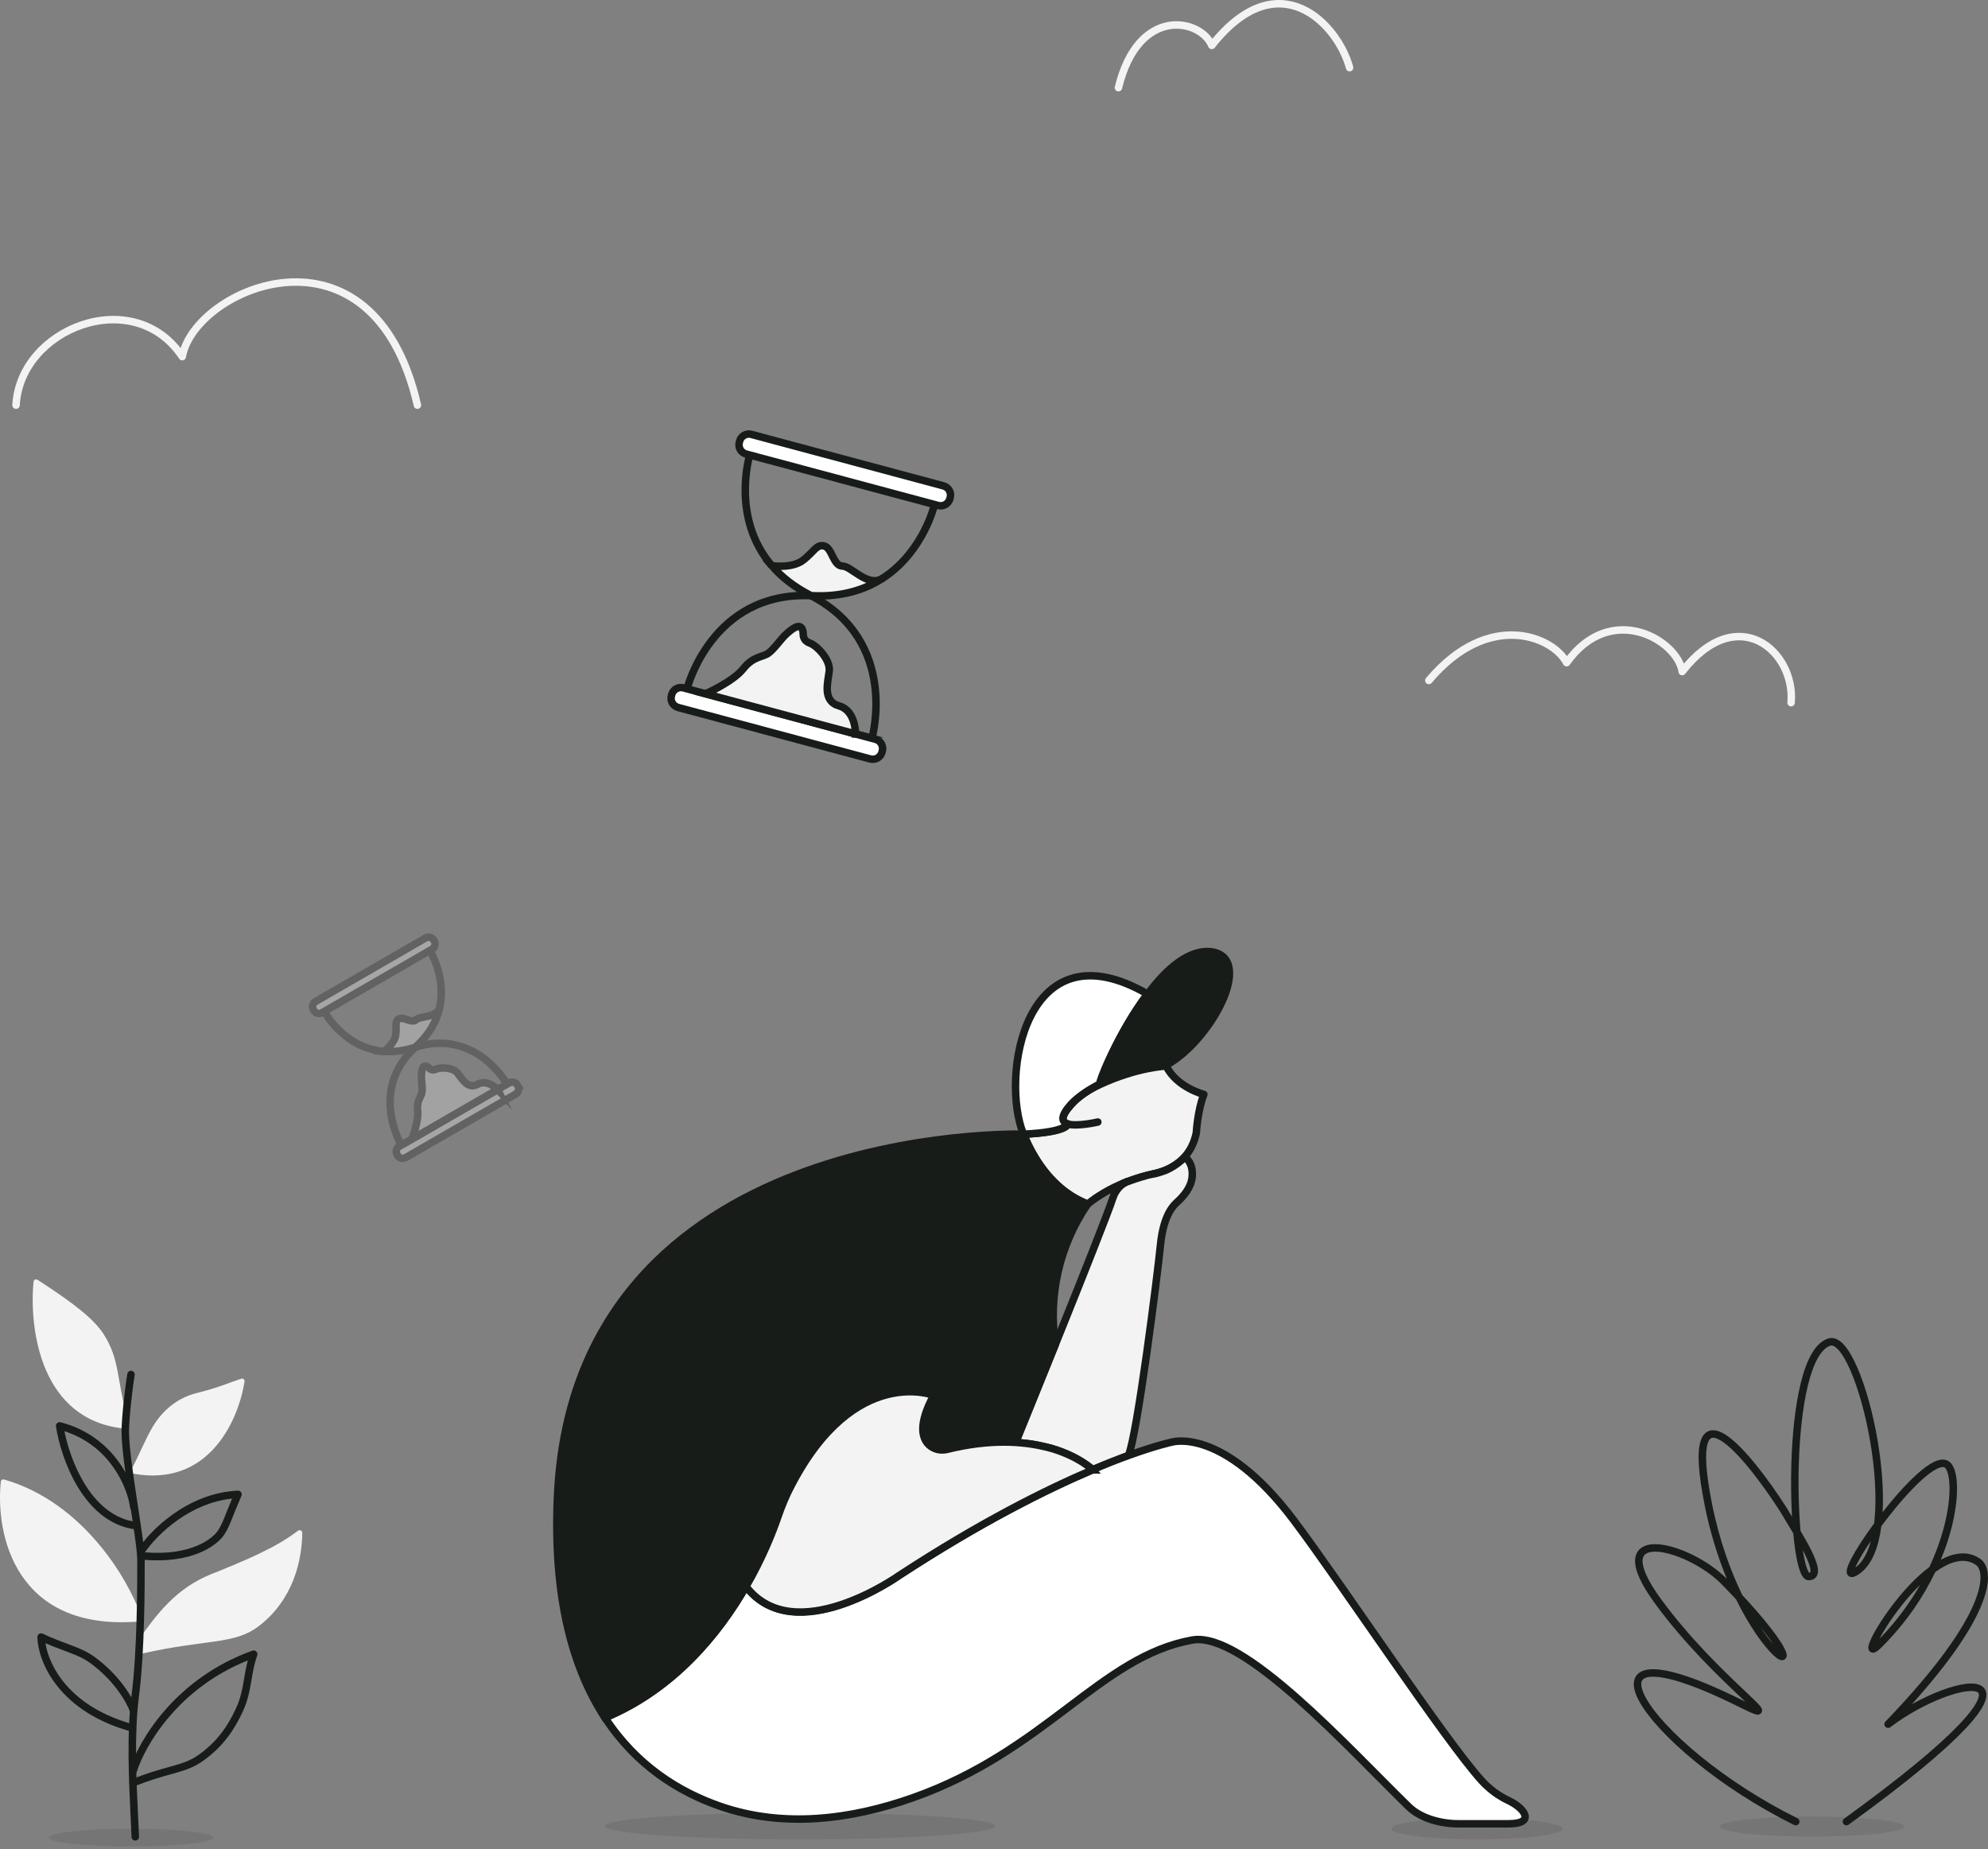 <svg xmlns="http://www.w3.org/2000/svg" width="372" height="346" fill="none" viewBox="0 0 372 346">
    <rect x="0" y="0" width="372" height="346" fill="#808080" stroke="none"/>
    <ellipse fill="#181C19" opacity=".1" rx="17.267" ry="1.867" transform="matrix(-1.001 0 0 1.001 339.054 341.765)"/>
    <path fill="#181C19" fill-rule="evenodd" d="M345.14 251.726c-.819-.941-1.869-1.649-3.023-1.29-1.327.414-2.367 1.533-3.185 2.983-.826 1.463-1.485 3.361-2.007 5.512-1.045 4.305-1.574 9.759-1.728 15.098-.098 3.389-.045 6.748.128 9.758-.374-.617-.725-1.199-1.034-1.726l-.015-.024c-1.684-2.624-3.717-5.528-5.745-8.029-2.012-2.48-4.076-4.635-5.828-5.687-.863-.518-1.793-.856-2.659-.658-.936.214-1.53.981-1.85 2.042-.317 1.052-.416 2.524-.295 4.455.122 1.943.469 4.403 1.08 7.459 1.055 5.272 2.535 9.883 4.146 13.782-1.755-1.775-4.1-3.359-6.459-4.513-2.381-1.165-4.853-1.929-6.807-1.965-.976-.018-1.901.144-2.619.608-.754.487-1.201 1.256-1.273 2.255-.07.961.206 2.117.814 3.469.612 1.361 1.584 2.973 2.975 4.866 5.535 7.533 11.824 13.528 15.533 17.035l.254.24c.385.364.738.697 1.056 1l-.316-.157c-4.342-2.171-7.901-3.683-10.751-4.635-2.834-.947-5.022-1.358-6.599-1.274-.792.042-1.48.211-2.023.546-.561.345-.932.847-1.095 1.463-.308 1.163.153 2.607.993 4.108 1.715 3.064 5.411 7.059 10.406 11.147 5.01 4.1 11.38 8.335 18.498 11.864.347.172.767.03.939-.317.172-.347.031-.767-.316-.939-7.021-3.481-13.302-7.658-18.233-11.693-4.947-4.048-8.483-7.91-10.07-10.747-.812-1.449-1.02-2.466-.862-3.065.07-.264.217-.469.475-.628.276-.17.711-.305 1.362-.339 1.312-.07 3.3.275 6.081 1.204 2.766.924 6.262 2.406 10.568 4.559 1.165.582 2.004.973 2.539 1.165.137.049.268.09.388.118.109.025.262.052.422.036.155-.014.503-.096.664-.466.133-.304.029-.578-.009-.669-.092-.22-.273-.444-.437-.633-.183-.21-.423-.459-.706-.74-.512-.51-1.197-1.158-2.008-1.924l-.257-.243c-3.704-3.503-9.912-9.424-15.366-16.846-1.356-1.845-2.269-3.37-2.827-4.611-.562-1.25-.74-2.16-.694-2.793.043-.596.281-.949.636-1.178.39-.253.998-.4 1.832-.384 1.666.03 3.925.701 6.217 1.822 2.281 1.117 4.519 2.642 6.147 4.31.961.985 1.847 1.915 2.662 2.79 2.585 5.259 5.235 8.764 6.855 10.327.38.367.733.656 1.039.834.149.087.331.174.529.209.199.035.542.032.808-.247.239-.251.253-.562.244-.73-.011-.189-.062-.383-.127-.566-.13-.37-.364-.835-.695-1.386-1.093-1.818-3.426-4.874-7.485-9.244-2.164-4.441-4.289-10.178-5.673-17.1-.604-3.02-.939-5.413-1.055-7.271-.118-1.871-.009-3.148.237-3.963.243-.805.569-1.023.821-1.081.323-.073.85.029 1.624.494 1.523.915 3.456 2.897 5.461 5.368 1.984 2.446 3.983 5.301 5.647 7.892.39.665.833 1.395 1.296 2.158.383.631.779 1.284 1.171 1.942.055.588.115 1.155.18 1.697.235 1.966.536 3.631.894 4.82.178.589.381 1.102.622 1.483.216.343.599.79 1.192.79.558 0 1.09-.175 1.428-.646.312-.433.351-.972.302-1.452-.097-.963-.602-2.21-1.24-3.498-.565-1.142-1.279-2.399-2.011-3.637-.319-3.571-.453-7.939-.325-12.371.153-5.291.677-10.636 1.69-14.808.506-2.088 1.128-3.848 1.864-5.152.744-1.317 1.55-2.075 2.382-2.334.3-.094.803.014 1.548.871.713.82 1.468 2.135 2.209 3.847 1.475 3.412 2.819 8.223 3.679 13.298.861 5.075 1.229 10.364.782 14.734-.018.168-.036.334-.056.499-1.826 2.484-3.379 4.877-4.276 6.596-.262.501-.475.958-.623 1.352-.14.372-.251.762-.244 1.102.004.173.039.416.2.633.182.246.445.356.695.373.223.016.432-.04.601-.104.177-.066.363-.163.553-.279 1.4-.85 2.418-2.254 3.141-3.97.627-1.488 1.047-3.246 1.299-5.165.224-.303.453-.606.685-.91 2.192-2.876 4.667-5.744 6.838-7.712 1.09-.987 2.07-1.717 2.875-2.115.847-.42 1.27-.365 1.461-.238.147.098.372.386.563 1.019.184.609.306 1.438.335 2.465.056 2.049-.264 4.795-1.114 7.945-.604 2.238-1.473 4.67-2.658 7.191-2.268 1.688-4.445 4.008-6.263 6.297-2.159 2.716-3.863 5.45-4.649 7.152-.196.424-.348.811-.431 1.131-.041.157-.073.329-.075.496-.002.145.017.418.213.65.24.287.573.323.802.287.204-.033.386-.126.524-.211.288-.177.63-.473 1.02-.863 4.533-4.533 7.763-9.406 9.973-14.017.3-.215.6-.417.899-.604 2.54-1.586 4.841-1.996 6.699-.718.388.266.802.877.854 2.083.052 1.208-.268 2.95-1.287 5.322-2.039 4.743-6.802 11.838-16.498 21.906-.254.264-.262.68-.018.953.244.274.658.313.949.09 3.097-2.37 6.871-4.392 10.101-5.595 1.616-.602 3.068-.989 4.213-1.121.573-.067 1.044-.066 1.409-.01.369.058.576.164.684.262.128.117.347.468-.167 1.556-.497 1.05-1.575 2.521-3.447 4.481-3.731 3.906-10.457 9.591-21.429 17.528-.313.227-.384.665-.157.979.227.313.665.384.979.157 10.992-7.952 17.8-13.696 21.621-17.696 1.904-1.993 3.106-3.594 3.7-4.85.577-1.22.698-2.412-.156-3.191-.383-.35-.888-.529-1.413-.611-.53-.082-1.136-.073-1.785.002-1.298.15-2.866.576-4.542 1.2-1.772.661-3.696 1.555-5.59 2.614 7.165-7.947 11.008-13.852 12.833-18.1 1.068-2.484 1.465-4.444 1.4-5.937-.064-1.496-.601-2.587-1.459-3.177-2.288-1.573-4.907-1.135-7.365.179.788-1.896 1.404-3.727 1.87-5.45.878-3.252 1.222-6.136 1.161-8.349-.03-1.105-.163-2.066-.394-2.831-.224-.741-.574-1.411-1.128-1.78-.861-.574-1.928-.315-2.861.147-.975.484-2.067 1.313-3.193 2.333-2.037 1.846-4.295 4.417-6.343 7.034.227-4.15-.164-8.869-.929-13.379-.873-5.151-2.243-10.077-3.775-13.619-.763-1.765-1.585-3.232-2.437-4.211zm14.15 44.825c-1.921 3.37-4.419 6.811-7.605 10.088.825-1.594 2.315-3.921 4.176-6.263 1.055-1.327 2.217-2.644 3.429-3.825zm-9.21-8.226c-.18.667-.389 1.288-.629 1.858-.59 1.399-1.348 2.45-2.277 3.117.119-.29.282-.636.489-1.031.558-1.07 1.398-2.439 2.417-3.944zm-12.727 1.735c.112.216.221.429.325.639.636 1.286 1.032 2.331 1.101 3.017.035.344-.027.468-.044.492-.004.005-.01.014-.039.027-.027.011-.078.026-.162.033-.022-.025-.055-.067-.097-.134-.141-.223-.301-.597-.465-1.139-.226-.75-.435-1.744-.619-2.935zm1.216 4.241l-.005-.004.005.004zm-6.744 13.347c-.56-.838-1.339-1.891-2.373-3.165.876 1.317 1.686 2.375 2.373 3.165z" clip-rule="evenodd"/>
    <path stroke="#F3F3F3" stroke-linecap="round" stroke-linejoin="round" stroke-width="1.4" d="M3.004 75.804c.758-14.374 22-22.695 31.103-9.078 2.276-12.86 35.655-27.235 44 9.078M335.156 131.477c.832-9.565-9.981-19.131-20.378-5.822-.833-5.823-13.309-13.309-21.626-1.664-2.496-4.852-14.557-9.981-25.785 3.327M252.538 12.657c-2.218-8.179-13.308-19.962-25.784-4.159-2.08-4.99-13.725-7.486-17.468 7.902"/>
    <ellipse fill="#181C19" opacity=".1" rx="16" ry="2" transform="matrix(-1.001 0 0 1.001 276.378 342.169)"/>
    <ellipse fill="#181C19" opacity=".1" rx="36.5" ry="2.5" transform="matrix(-1.001 0 0 1.001 149.705 341.668)"/>
    <path stroke="#181C19" stroke-miterlimit="10" stroke-width="1.4" d="M151.77 111.456c16.565 8.62 11.386 26.694 11.386 26.694M140.293 85.134s-3.602 11.736 4.138 20.725"/>
    <path fill="#F3F3F3" stroke="#181C19" stroke-miterlimit="10" stroke-width="1.4" d="M164.902 108.37c-3.25 2.026-7.481 3.367-12.959 3.089-.059-.007-.111-.004-.17-.011-.052-.031-.098-.052-.152-.075-3.093-1.588-5.439-3.484-7.194-5.524 0 0 3.788.567 5.846-1.029 2.055-1.587 2.516-3.051 3.98-2.658 1.472.394 1.652 3.745 3.407 3.758 1.632.024 4.503 3.793 7.242 2.45z"/>
    <path stroke="#181C19" stroke-miterlimit="10" stroke-width="1.4" d="M128.562 128.88s4.543-18.243 23.199-17.426M164.902 108.369c.229-.145.45-.293.67-.441 7.346-5.016 9.301-13.537 9.301-13.537"/>
    <path fill="#fff" stroke="#181C19" stroke-miterlimit="10" stroke-width="1.4" d="M175.554 94.582l-35.945-9.631c-.958-.257-1.523-1.236-1.267-2.193l.059-.218c.256-.957 1.235-1.522 2.193-1.266l35.945 9.632c.957.256 1.522 1.235 1.266 2.193l-.058.217c-.257.957-1.244 1.52-2.193 1.266zM165.098 140.524l-.059.217c-.256.957-1.235 1.522-2.193 1.266l-35.945-9.631c-.957-.257-1.522-1.236-1.266-2.194l.058-.217c.257-.957 1.236-1.523 2.193-1.266l35.945 9.631c.95.255 1.523 1.236 1.267 2.194z"/>
    <path fill="#F3F3F3" stroke="#181C19" stroke-miterlimit="10" stroke-width="1.4" d="M160.09 137.328l-28.061-7.519s5.123-2.257 7.024-4.653c1.901-2.397 3.64-2.164 4.728-2.941 1.088-.778 2.369-2.694 3.323-3.551.886-.797 2.663-2.407 3.118-.664.052.194.074.399.071.605-.004.37.095 1.319 1.208 1.703 1.388.484 3.915 3.153 3.669 5.26-.245 2.073-1.339 5.608 1.842 6.512 3.157.898 3.078 5.248 3.078 5.248z"/>
    <g stroke="#181C19" stroke-miterlimit="10" stroke-width="1.4" opacity=".3">
        <path d="M77.715 195.942c11.354-3.582 17.168 6.901 17.168 6.901M60.673 189.249s3.667 6.915 11.21 7.478"/>
        <path fill="#F3F3F3" d="M82.243 188.63c-.552 2.379-1.855 4.891-4.45 7.235-.03.024-.052.049-.081.072-.038.009-.068.021-.103.035-2.11.678-4.022.881-5.733.753 0 0 1.963-1.453 2.171-3.099.21-1.643-.24-2.51.596-2.993.842-.486 2.433.943 3.23.158.747-.725 3.74-.32 4.37-2.161z"/>
        <path d="M75.106 214.26s-6.176-10.273 2.603-18.315M82.243 188.63c.038-.169.07-.335.104-.501 1.05-5.573-1.91-10.296-1.91-10.296"/>
        <path fill="#fff" d="M80.83 177.612l-20.548 11.863c-.547.316-1.243.13-1.56-.418l-.071-.124c-.316-.547-.13-1.243.418-1.559l20.547-11.863c.547-.316 1.244-.13 1.56.417l.072.125c.316.547.124 1.246-.418 1.559zM96.827 203.038l.072.124c.316.548.13 1.244-.418 1.56l-20.547 11.863c-.548.316-1.244.129-1.56-.418l-.072-.124c-.316-.547-.13-1.244.418-1.56l20.548-11.863c.542-.313 1.243-.129 1.56.418z"/>
        <path fill="#F3F3F3" d="M93.128 203.855l-16.04 9.261s1.291-3.327 1.068-5.264c-.223-1.938.666-2.617.806-3.458.14-.841-.146-2.282-.103-3.099.04-.759.115-2.286 1.107-1.705.11.065.213.146.304.241.165.168.638.552 1.313.223.844-.407 3.186-.343 4.025.717.824 1.045 1.925 3.132 3.767 2.106 1.828-1.019 3.753.978 3.753.978z"/>
    </g>
    <path fill="#F3F3F3" stroke="#181C19" stroke-linecap="round" stroke-linejoin="round" stroke-miterlimit="10" stroke-width="1.4" d="M225.271 204.772c-1.193 3.035-1.41 7.155-1.41 7.155-.397 1.987-1.228 3.469-2.24 4.589-1.12 1.229-2.458 1.988-3.614 2.458-.072.036-.144.072-.217.072-.614.253-1.192.397-1.626.506-.181.036-.361.072-.578.144-.614.145-1.229.289-1.843.47h-.036c-.867.253-1.735.542-2.602.867-.036 0-.072.036-.072.036-.036 0-.073.037-.109.037h-.036c-.072.036-.181.072-.253.108-2.927 1.156-5.24 2.566-7.119 4.083-1.012-.578-7.588-2.457-11.997-13.081 8.384-.398 8.239-1.843 8.239-1.843-1.12-.361-1.373-1.409.687-3.686 1.409-1.59 3.324-2.819 5.348-3.758 6.974-3.253 12.431-3.469 12.431-3.469 1.951 4.011 7.047 5.312 7.047 5.312z"/>
    <path stroke="#181C19" stroke-linecap="round" stroke-linejoin="round" stroke-miterlimit="10" stroke-width="1.4" d="M199.65 210.264c1.734.615 5.781-.325 5.781-.325"/>
    <path fill="#fff" stroke="#181C19" stroke-linecap="round" stroke-linejoin="round" stroke-miterlimit="10" stroke-width="1.4" d="M205.793 202.82c-2.024 1.048-3.939 2.277-5.349 3.758-2.059 2.277-1.806 3.325-.686 3.686 0 0 .108 1.554-8.239 1.952-4.409-10.733.289-39.462 23.199-26.236-5.456 7.228-9.214 16.84-8.925 16.84z"/>
    <path fill="#181C19" stroke="#181C19" stroke-linecap="round" stroke-linejoin="round" stroke-miterlimit="10" stroke-width="1.4" d="M218.332 199.243s-5.565.325-12.431 3.469c-.397-.036 3.397-9.613 8.89-16.768 3.541-4.77 7.841-8.456 12.033-7.841 7.986 1.373-.325 16.623-8.492 21.14z"/>
    <path fill="#F3F3F3" stroke="#181C19" stroke-miterlimit="10" stroke-width="1.4" d="M223.103 219.949c-.109 2.71-2.638 4.77-3 5.132-.361.361-2.349 2.059-2.927 7.624-.542 5.565-4.409 36.137-6.035 39.643l-6.649 2.638c-2.385-1.988-5.168-3.217-7.661-3.939-.217-.073-.434-.145-.687-.181-.144-.036-.325-.072-.469-.108-3.18-.796-5.638-.832-5.638-.832s16.153-39.606 18.213-45.785c.217-.687.578-1.337 1.048-1.879.362-.398.795-.795 1.373-1.048.073-.036.145-.072.253-.109h.037c.036 0 .072-.036.108-.036.036 0 .036 0 .072-.036.47-.18 1.554-.542 2.602-.867h.036c.687-.217 1.373-.398 1.807-.47h.036c.542-.072 1.301-.289 2.205-.614.072-.036.144-.072.216-.072 1.121-.47 2.422-1.265 3.614-2.458-.036-.072 1.554.687 1.446 3.397z"/>
    <path fill="#fff" stroke="#181C19" stroke-miterlimit="10" stroke-width="1.4" d="M282.258 341.24h-9.395c-3.18 0-7.011-.976-9.287-3.217-11.42-11.13-31.006-32.863-40.474-31.165-17.165 3.072-27.319 20.671-52.217 29.488-11.745 4.156-24.32 5.71-36.101 1.626-7.733-2.674-15.72-7.625-21.574-16.587 12.901-5.384 21.285-15.792 26.38-24.573 9.107 11.853 28.657-2.06 28.657-2.06 15.286-9.973 27.536-16.08 36.209-19.766 2.529-1.085 4.734-1.952 6.649-2.638 5.384-1.952 8.203-2.53 8.203-2.53s9.54-2.927 22.766 14.599c9.107 12.106 28.295 41.139 35.125 48.692 2.277 2.529 4.517 3.505 5.385 3.939 2.818 1.445 4.697 4.192-.326 4.192z"/>
    <path fill="#181C19" stroke="#181C19" stroke-miterlimit="10" stroke-width="1.4" d="M203.516 225.297c-5.24 7.661-7.408 17.057-6.035 26.236l-7.444 18.357s-5.059-.578-12.828 1.301c-1.193.289-2.458 0-3.361-.831-1.301-1.229-2.096-3.794.867-9.287 0 0-14.744-5.818-26.56 16.695-1.012 1.951-1.88 3.975-2.602 6.071-.904 2.638-2.783 7.517-5.963 13.009-5.095 8.818-13.479 19.225-26.38 24.573-5.962-9.106-9.757-22.332-8.889-41.485 3.216-70.214 87.198-67.72 87.198-67.72 4.481 11.022 11.997 13.081 11.997 13.081z"/>
    <path stroke="#181C19" stroke-miterlimit="10" stroke-width="1.4" d="M210.635 221.214c-.542.253-1.012.65-1.373 1.048-.253.289-.434.578-.614.867.578-1.048 1.12-1.518 1.518-1.734.18-.073.325-.109.469-.181zM139.59 296.848l-.108-.108"/>
    <path fill="#F3F3F3" d="M204.456 275.022c-8.673 3.686-20.96 9.793-36.209 19.767 0 0-19.514 13.912-28.657 2.059 3.18-5.492 5.059-10.371 5.963-13.009.723-2.096 1.554-4.12 2.602-6.071 11.816-22.513 26.56-16.695 26.56-16.695-2.963 5.493-2.168 8.058-.867 9.287.903.831 2.168 1.12 3.361.831 7.914-1.951 14.021-1.554 18.429-.47.181.037.326.073.47.109.217.072.47.144.687.181 4.951 1.481 7.444 3.758 7.661 4.011 0-.036 0 0 0 0z"/>
    <path stroke="#181C19" stroke-miterlimit="10" stroke-width="1.4" d="M204.456 275.022c-8.673 3.686-20.96 9.793-36.209 19.767 0 0-19.514 13.912-28.657 2.059 3.18-5.492 5.059-10.371 5.963-13.009.723-2.096 1.554-4.12 2.602-6.071 11.816-22.513 26.56-16.695 26.56-16.695-2.963 5.493-2.168 8.058-.867 9.287.903.831 2.168 1.12 3.361.831 7.914-1.951 14.021-1.554 18.429-.47.181.037.326.073.47.109.217.072.47.144.687.181 4.951 1.481 7.444 3.758 7.661 4.011zm0 0c0-.036 0 0 0 0z"/>
    <ellipse fill="#181C19" opacity=".1" rx="15.367" ry="1.661" transform="matrix(-1.001 0 0 1.001 24.538 343.831)"/>
    <path fill="#F3F3F3" d="M.773 276.825c14.763 4.248 23.171 18.597 25.582 25.398.018.053.027.106.027.163v.525c0 .259-.209.476-.467.497C2.862 305.22-.881 287.105.153 277.235c.032-.302.329-.494.62-.41zM26.115 308.878v-2.146c0-.104.032-.205.092-.289 2.955-4.153 6.652-9.242 13.257-11.884 6.239-2.496 12.244-4.991 16.272-8.141.332-.26.829-.037.824.385-.057 5.228-1.695 12.449-8.02 17.367-4.683 3.642-9.706 2.444-21.804 5.196-.314.071-.62-.166-.62-.488zM23.164 267.277c-15.477-1.589-17.738-18.423-16.89-27.456.034-.368.446-.561.756-.36 7.029 4.551 10.598 7.398 12.41 10.246 2.933 4.609 2.406 8.253 4.254 15.152.011.043.017.087.017.131v1.796c0 .291-.257.521-.547.491zM24.91 275.733c14.146 2.574 19.69-9.897 20.85-17.235.058-.363-.293-.648-.641-.529-3.374 1.154-4.336 1.686-8.326 2.683-4.272 1.068-6.865 4.005-8.276 6.407-1.33 2.265-2.288 4.767-3.958 7.952-.155.296.023.663.351.722z"/>
    <path fill="#181C19" fill-rule="evenodd" d="M24.632 256.491c-.382-.065-.745.19-.81.572-.449 2.602-1.078 8.384-1.078 10.798 0 2.869.745 8.005 1.476 12.82l.222 1.46c.29 1.901.567 3.718.786 5.301.277 1.999.452 3.569.452 4.447v.423c.002 4.229.007 16.655-1.062 24.848-.937 7.185-.5 16.173-.174 22.855.064 1.334.125 2.576.169 3.694.015.387.341.688.728.673.387-.016.688-.342.673-.728-.045-1.143-.107-2.405-.172-3.753-.324-6.689-.752-15.513.167-22.559 1.08-8.29 1.075-20.794 1.073-25.016v-.437c0-.992-.191-2.659-.465-4.639-.22-1.593-.5-3.424-.79-5.326l-.221-1.454c-.738-4.862-1.46-9.872-1.46-12.609 0-2.305.616-8.001 1.057-10.56.066-.381-.19-.744-.571-.81z" clip-rule="evenodd"/>
    <path fill="#181C19" fill-rule="evenodd" d="M7.314 305.717c-.204.132-.324.36-.32.603.097 4.501 3.91 14.039 17.875 17.748l.36-1.355c-12.178-3.234-16.067-10.992-16.727-15.271 1.41.62 2.617 1.07 3.68 1.466.283.106.557.208.82.308 1.506.572 2.701 1.086 3.891 1.955 4.314 3.15 6.696 7.066 7.497 9.257l1.317-.482c-.895-2.447-3.446-6.592-7.987-9.907-1.348-.985-2.689-1.552-4.22-2.134l-.841-.315c-1.328-.495-2.826-1.054-4.665-1.92-.22-.103-.477-.085-.68.047zM47.968 309.013c-.192-.192-.477-.256-.732-.164-14.56 5.215-21.35 16.988-23.003 22.312-.115.37.092.763.462.877.37.115.762-.092.877-.461 1.501-4.838 7.662-15.646 20.802-20.903-.323 1.189-.51 2.304-.69 3.378l-.092.542c-.282 1.653-.604 3.247-1.426 5.033-1.494 3.246-3.458 6.196-6.977 8.698-1.512 1.074-2.92 1.549-4.838 2.092l-.797.222c-1.786.496-3.984 1.106-6.912 2.278-.36.143-.534.551-.39.911.143.359.551.534.91.39 2.854-1.141 4.98-1.732 6.764-2.227l.806-.225c1.952-.553 3.553-1.079 5.269-2.299 3.774-2.683 5.875-5.856 7.439-9.254.9-1.958 1.247-3.701 1.534-5.383.032-.183.062-.365.092-.546.251-1.492.494-2.936 1.067-4.54.09-.255.027-.54-.165-.731zM45.114 279.21c-.137-.199-.368-.314-.61-.303-4.76.222-8.87 2.112-12.058 4.359-3.185 2.245-5.49 4.872-6.65 6.635-.162.247-.148.558.01.786-.065.094-.108.206-.121.328-.04.385.24.73.625.77 9.638 1.001 14.342-2.694 15.605-4.579.585-.873.94-1.66 1.377-2.739.102-.253.21-.523.325-.815.379-.951.85-2.139 1.562-3.763.097-.222.072-.479-.065-.679zm-17.998 11.242c1.111-1.619 3.232-3.992 6.137-6.04 2.774-1.955 6.231-3.591 10.18-4.017-.477 1.125-.831 2.016-1.123 2.751-.114.287-.219.551-.318.795-.426 1.052-.738 1.733-1.242 2.485-.892 1.331-4.86 4.753-13.634 4.026zM10.695 266.272c-.175.158-.26.394-.223.627.455 2.962 1.735 7.459 4.111 11.37 2.374 3.908 5.916 7.34 10.919 7.908.385.044.732-.232.776-.617.043-.385-.233-.732-.618-.776-4.394-.499-7.616-3.519-9.878-7.243-1.985-3.266-3.175-6.99-3.73-9.76 8.647 2.791 11.809 10.635 12.3 14.322.052.384.404.653.788.602.383-.051.653-.404.602-.788-.557-4.174-4.205-13.143-14.4-15.803-.229-.059-.472 0-.647.158z" clip-rule="evenodd"/>
</svg>
